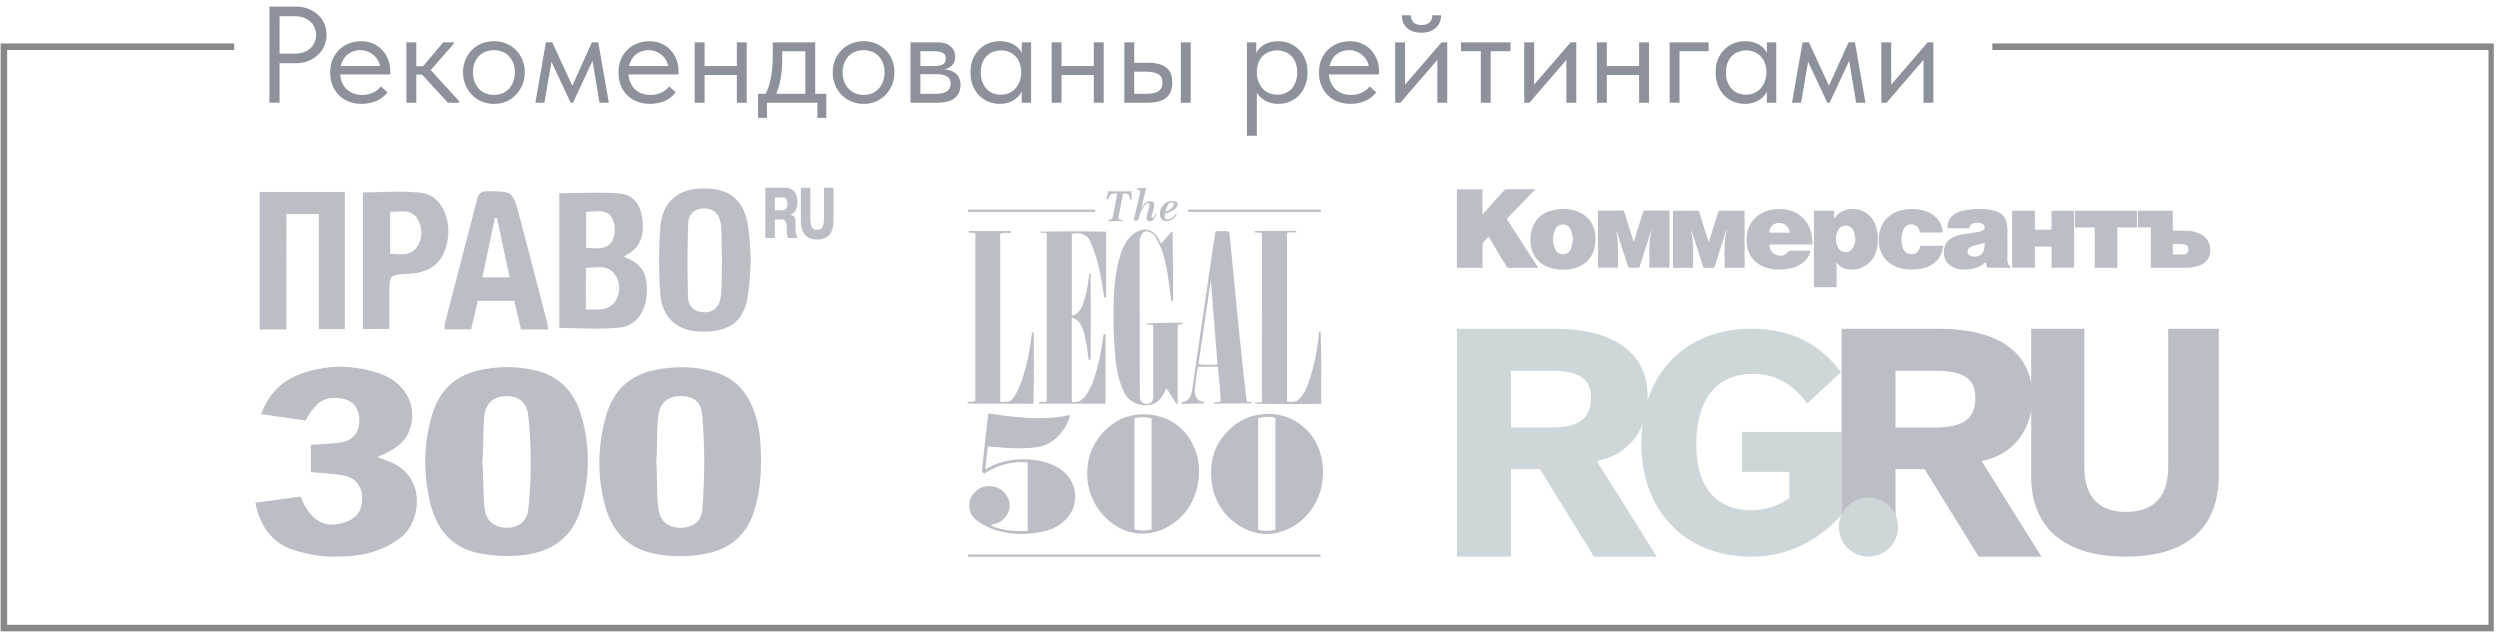 <svg xmlns="http://www.w3.org/2000/svg" width="364" height="92" fill="none"><g clip-path="url(#a)"><path fill="#1C253B" d="M43.025.962c.68 0 1.3.107 1.86.32.56.213 1.033.507 1.42.88.4.36.707.793.92 1.3.213.493.32 1.02.32 1.58 0 .573-.107 1.113-.32 1.62-.213.507-.52.947-.92 1.32-.387.373-.86.673-1.42.9-.56.213-1.18.32-1.86.32h-2.32v5.76h-1.48v-14h3.8Zm-.1 6.84a3.86 3.86 0 0 0 1.3-.2 3.08 3.08 0 0 0 .98-.58c.267-.253.467-.547.6-.88.147-.333.22-.687.22-1.06s-.073-.72-.22-1.04a2.284 2.284 0 0 0-.6-.86 2.892 2.892 0 0 0-.98-.6c-.373-.147-.807-.22-1.3-.22h-2.22v5.44h2.22Zm9.719 7.32a5.07 5.07 0 0 1-1.82-.32 4.455 4.455 0 0 1-1.44-.9c-.4-.4-.72-.88-.96-1.44-.227-.56-.34-1.193-.34-1.9 0-.733.12-1.38.36-1.94a4.347 4.347 0 0 1 1-1.44c.426-.387.906-.68 1.44-.88a4.91 4.91 0 0 1 1.7-.3c.68 0 1.28.127 1.8.38.533.24.98.567 1.34.98.36.413.633.88.82 1.4.186.507.28 1.033.28 1.58v.5h-7.78v-1.22h7.16l-.82 1.04v-.44c0-.413-.074-.793-.22-1.14a2.609 2.609 0 0 0-.62-.92 2.817 2.817 0 0 0-.94-.62 2.736 2.736 0 0 0-1.16-.24c-.414 0-.8.08-1.16.24-.36.147-.674.36-.94.64-.254.28-.454.62-.6 1.02-.147.387-.22.827-.22 1.32 0 .507.08.967.24 1.38.16.4.38.747.66 1.04.293.28.633.5 1.02.66.4.147.826.22 1.28.22.56 0 1.08-.107 1.56-.32a3.04 3.04 0 0 0 1.18-.92l.94.86c-.427.573-.98 1-1.66 1.28-.667.267-1.367.4-2.1.4Zm12.57-.16-4.22-4.6 3.54-4.2h1.54v.2l-3.36 3.84 4.16 4.56v.2h-1.66Zm-5.56-4.1v-1.22h2.08v1.22h-2.08Zm-.48 4.1V6.162h1.44v8.8h-1.44Zm12.746.16a4.6 4.6 0 0 1-1.78-.34 4.673 4.673 0 0 1-1.44-.98c-.4-.413-.714-.9-.94-1.46a4.805 4.805 0 0 1-.34-1.82 4.6 4.6 0 0 1 .34-1.78c.226-.56.54-1.04.94-1.44a4.18 4.18 0 0 1 1.42-.96c.56-.227 1.16-.34 1.8-.34.64 0 1.233.113 1.78.34.546.227 1.02.54 1.42.94.4.4.713.88.94 1.44.226.547.34 1.147.34 1.8s-.114 1.26-.34 1.82a4.506 4.506 0 0 1-.94 1.46c-.4.413-.874.74-1.42.98a4.6 4.6 0 0 1-1.78.34Zm0-1.3c.453 0 .866-.08 1.24-.24a2.74 2.74 0 0 0 .96-.68c.266-.293.473-.64.62-1.04.146-.413.22-.86.22-1.34 0-.48-.074-.913-.22-1.3a2.91 2.91 0 0 0-.62-1.02 2.53 2.53 0 0 0-.96-.66 3.116 3.116 0 0 0-1.24-.24c-.454 0-.867.08-1.24.24a2.71 2.71 0 0 0-.98.66 2.91 2.91 0 0 0-.62 1.02c-.147.387-.22.82-.22 1.3 0 .48.073.927.22 1.34.16.4.373.747.64 1.04.266.293.586.52.96.68.373.16.786.24 1.24.24Zm6.026 1.14 1.54-8.8h.92l2.92 6.32 2.86-6.32h.92l1.54 8.8h-1.36l-1.02-6.1-2.84 6.1h-.34l-2.8-5.98-1.02 5.98h-1.32Zm16.67.16c-.653 0-1.26-.107-1.82-.32a4.455 4.455 0 0 1-1.44-.9c-.4-.4-.72-.88-.96-1.44-.226-.56-.34-1.193-.34-1.9 0-.733.12-1.38.36-1.94a4.348 4.348 0 0 1 1-1.44c.427-.387.907-.68 1.44-.88a4.91 4.91 0 0 1 1.7-.3c.68 0 1.28.127 1.8.38.534.24.98.567 1.34.98.36.413.634.88.82 1.4.187.507.28 1.033.28 1.58v.5h-7.78v-1.22h7.16l-.82 1.04v-.44c0-.413-.073-.793-.22-1.14a2.608 2.608 0 0 0-.62-.92 2.817 2.817 0 0 0-.94-.62 2.736 2.736 0 0 0-1.16-.24c-.413 0-.8.08-1.16.24a2.68 2.68 0 0 0-.94.64c-.253.28-.453.62-.6 1.02-.146.387-.22.827-.22 1.32 0 .507.08.967.24 1.38.16.4.38.747.66 1.04.294.28.634.5 1.02.66.4.147.827.22 1.28.22.56 0 1.08-.107 1.56-.32a3.04 3.04 0 0 0 1.18-.92l.94.86c-.426.573-.98 1-1.66 1.28-.666.267-1.366.4-2.1.4Zm7.39-4.2v-1.3h5.88v1.3h-5.88Zm-.86 4.04V6.162h1.44v8.8h-1.44Zm6.14 0V6.162h1.44v8.8h-1.44Zm4.026-1c.2-.347.373-.713.52-1.1.147-.4.267-.84.36-1.32.107-.48.187-1 .24-1.56.053-.573.08-1.2.08-1.88v-1.94h6.18v7.8h-1.44v-7.02l.82.52h-4.88l.7-.52v1.72c0 .533-.027 1.047-.08 1.54-.04.48-.1.94-.18 1.38-.08.44-.187.86-.32 1.26-.12.4-.26.793-.42 1.18l-1.58-.06Zm-.94 3.2v-3.5h9.94v3.5h-1.3v-2.2h-7.34v2.2h-1.3Zm15.376-2.04c-.64 0-1.234-.113-1.78-.34a4.666 4.666 0 0 1-1.44-.98c-.4-.413-.714-.9-.94-1.46a4.799 4.799 0 0 1-.34-1.82c0-.64.113-1.233.34-1.78.226-.56.54-1.04.94-1.44.4-.413.873-.733 1.42-.96.56-.227 1.16-.34 1.8-.34.64 0 1.233.113 1.78.34.546.227 1.02.54 1.42.94.4.4.713.88.94 1.44.226.547.34 1.147.34 1.8s-.114 1.26-.34 1.82a4.51 4.51 0 0 1-.94 1.46c-.4.413-.874.74-1.42.98-.547.227-1.14.34-1.78.34Zm0-1.3c.453 0 .866-.08 1.24-.24.373-.16.693-.387.96-.68.266-.293.473-.64.62-1.04.146-.413.22-.86.22-1.34 0-.48-.074-.913-.22-1.3-.147-.4-.354-.74-.62-1.02a2.535 2.535 0 0 0-.96-.66 3.12 3.12 0 0 0-1.24-.24c-.454 0-.867.08-1.24.24-.374.147-.7.367-.98.66-.267.28-.474.62-.62 1.02-.147.387-.22.82-.22 1.3 0 .48.073.927.22 1.34.16.4.373.747.64 1.04.266.293.586.52.96.68.373.16.786.24 1.24.24Zm6.824 1.14v-8.8h3.8c.92 0 1.6.2 2.04.6.44.387.66.887.66 1.5 0 .293-.054.56-.16.8-.107.227-.26.427-.46.6-.187.16-.414.28-.68.36-.267.08-.567.12-.9.12v-.08c.426 0 .82.04 1.18.12.36.08.673.213.94.4.266.173.473.407.62.7.16.293.24.66.24 1.1 0 .8-.28 1.433-.84 1.9-.56.453-1.407.68-2.54.68h-3.9Zm1.44-.96-.18-.34h2.24c.826 0 1.42-.12 1.78-.36.373-.24.56-.607.56-1.1 0-.52-.187-.88-.56-1.08-.36-.213-.887-.32-1.58-.32h-2.44v-1.18h2.18c.533 0 .946-.073 1.24-.22.293-.16.44-.447.44-.86 0-.4-.14-.68-.42-.84-.28-.16-.714-.24-1.3-.24h-2.14l.18-.48v7.02Zm14.754.96v-2.22l-.08-.3v-3.66l.08-.14v-2.48h1.36v8.8h-1.36Zm-3.2.16c-.56 0-1.1-.1-1.62-.3a4.107 4.107 0 0 1-1.36-.9c-.386-.4-.7-.88-.94-1.44-.226-.573-.34-1.213-.34-1.92 0-.707.107-1.34.32-1.9.227-.56.534-1.033.92-1.42.387-.4.84-.707 1.36-.92a4.333 4.333 0 0 1 1.66-.32c.48 0 .914.06 1.3.18.387.12.72.28 1 .48.28.2.507.427.68.68.174.24.28.48.32.72v2.36h-.18c0-.4-.066-.787-.2-1.16-.12-.373-.306-.7-.56-.98a2.666 2.666 0 0 0-.92-.68c-.36-.173-.78-.26-1.26-.26-.413 0-.8.073-1.16.22-.36.133-.673.34-.94.62-.266.267-.473.6-.62 1-.146.4-.22.853-.22 1.36 0 .48.067.92.2 1.32.147.4.347.747.6 1.04.254.28.56.5.92.66a3.1 3.1 0 0 0 1.18.22c.48 0 .907-.087 1.28-.26.374-.187.68-.427.92-.72.254-.307.447-.647.58-1.02.134-.387.2-.773.2-1.16h.28v2.12c-.066.333-.2.647-.4.94-.2.28-.446.527-.74.74a3.852 3.852 0 0 1-1.02.52c-.386.12-.8.18-1.24.18Zm8.413-4.2v-1.3h5.88v1.3h-5.88Zm-.86 4.04V6.162h1.44v8.8h-1.44Zm6.14 0V6.162h1.44v8.8h-1.44Zm7.866-5.82c1.173 0 2.06.227 2.66.68.6.453.9 1.187.9 2.2 0 .987-.3 1.727-.9 2.22-.6.48-1.554.72-2.86.72h-3.22v-8.8h1.44v2.98h1.98Zm4.8 5.82v-8.8h1.44v8.8h-1.44Zm-5.22-1.3c.36 0 .693-.02 1-.06.32-.04.593-.113.82-.22.226-.12.4-.287.52-.5.133-.213.2-.5.2-.86 0-.613-.214-1.027-.64-1.24-.414-.227-.994-.34-1.74-.34h-1.72v3.22h1.56Zm16.291 6.1h-1.44V6.162h1.36v2.48l.08.14v10.98Zm3.12-4.64c-.44 0-.853-.06-1.24-.18a3.852 3.852 0 0 1-1.02-.52 3.253 3.253 0 0 1-.74-.74 2.546 2.546 0 0 1-.4-.94v-2.12h.28a3.548 3.548 0 0 0 .76 2.18c.253.293.567.533.94.72.373.173.8.26 1.28.26.427 0 .82-.073 1.18-.22.36-.16.667-.38.92-.66.253-.293.447-.64.58-1.04.147-.4.22-.84.22-1.32 0-.507-.073-.96-.22-1.36a2.709 2.709 0 0 0-.62-1 2.467 2.467 0 0 0-.94-.62 2.95 2.95 0 0 0-1.16-.22c-.48 0-.907.087-1.28.26-.36.173-.667.4-.92.68-.24.28-.427.607-.56.98-.12.373-.18.76-.18 1.16h-.18v-2.36c.04-.24.147-.48.32-.72.173-.253.4-.48.68-.68.28-.2.613-.36 1-.48s.82-.18 1.3-.18c.587 0 1.14.107 1.66.32.52.213.973.52 1.36.92.387.387.687.86.9 1.42.227.56.34 1.193.34 1.9 0 .707-.12 1.347-.36 1.92a4.444 4.444 0 0 1-.92 1.44c-.387.387-.84.687-1.36.9-.52.2-1.06.3-1.62.3Zm10.492 0c-.653 0-1.26-.107-1.82-.32a4.47 4.47 0 0 1-1.44-.9c-.4-.4-.72-.88-.96-1.44-.226-.56-.34-1.193-.34-1.9 0-.733.12-1.38.36-1.94a4.363 4.363 0 0 1 1-1.44c.427-.387.907-.68 1.44-.88.547-.2 1.114-.3 1.7-.3.68 0 1.28.127 1.8.38.534.24.98.567 1.34.98.36.413.634.88.82 1.4.187.507.28 1.033.28 1.58v.5h-7.78v-1.22h7.16l-.82 1.04v-.44a2.89 2.89 0 0 0-.22-1.14 2.594 2.594 0 0 0-.62-.92 2.81 2.81 0 0 0-.94-.62 2.732 2.732 0 0 0-1.16-.24c-.413 0-.8.08-1.16.24-.36.147-.673.36-.94.64-.253.28-.453.62-.6 1.02-.146.387-.22.827-.22 1.32 0 .507.08.967.24 1.38.16.4.38.747.66 1.04.294.28.634.5 1.02.66.4.147.827.22 1.28.22.56 0 1.08-.107 1.56-.32a3.032 3.032 0 0 0 1.18-.92l.94.86c-.426.573-.98 1-1.66 1.28-.666.267-1.366.4-2.1.4Zm6.53-.16v-8.8h1.44v7.04l-.84.1 6.16-7.14h.82v8.8h-1.44v-7.14l.86-.1-6.24 7.24h-.76Zm3.8-10.2c-.413 0-.793-.053-1.14-.16a2.82 2.82 0 0 1-.9-.5 2.111 2.111 0 0 1-.58-.78c-.133-.32-.2-.687-.2-1.1h1.3c0 .427.134.773.4 1.04.267.253.654.38 1.16.38.48 0 .86-.12 1.14-.36.28-.253.42-.607.42-1.06h1.28c0 .413-.073.78-.22 1.1a2.292 2.292 0 0 1-.6.78c-.253.213-.56.38-.92.5-.346.107-.726.16-1.14.16Zm8.666 10.2v-7.5h-2.88v-1.3h7.2v1.3h-2.88v7.5h-1.44Zm6.323 0v-8.8h1.44v7.04l-.84.1 6.16-7.14h.82v8.8h-1.44v-7.14l.86-.1-6.24 7.24h-.76Zm11.446-4.04v-1.3h5.88v1.3h-5.88Zm-.86 4.04V6.162h1.44v8.8h-1.44Zm6.14 0V6.162h1.44v8.8h-1.44Zm4.446 0v-8.8h5.68v1.3h-4.24v7.5h-1.44Zm14.163 0v-2.22l-.08-.3v-3.66l.08-.14v-2.48h1.36v8.8h-1.36Zm-3.2.16c-.56 0-1.1-.1-1.62-.3a4.107 4.107 0 0 1-1.36-.9c-.386-.4-.7-.88-.94-1.44-.226-.573-.34-1.213-.34-1.92 0-.707.107-1.34.32-1.9.227-.56.534-1.033.92-1.42.387-.4.84-.707 1.36-.92a4.333 4.333 0 0 1 1.66-.32c.48 0 .914.06 1.3.18.387.12.72.28 1 .48.28.2.507.427.68.68.174.24.28.48.32.72v2.36h-.18c0-.4-.066-.787-.2-1.16-.12-.373-.306-.7-.56-.98a2.666 2.666 0 0 0-.92-.68c-.36-.173-.78-.26-1.26-.26-.413 0-.8.073-1.16.22-.36.133-.673.34-.94.62-.266.267-.473.6-.62 1-.146.4-.22.853-.22 1.36 0 .48.067.92.2 1.32.147.4.347.747.6 1.04.254.28.56.5.92.66a3.1 3.1 0 0 0 1.18.22c.48 0 .907-.087 1.28-.26.374-.187.68-.427.92-.72.254-.307.447-.647.58-1.02.134-.387.2-.773.2-1.16h.28v2.12c-.066.333-.2.647-.4.94-.2.28-.446.527-.74.74a3.852 3.852 0 0 1-1.02.52c-.386.12-.8.18-1.24.18Zm6.853-.16 1.54-8.8h.92l2.92 6.32 2.86-6.32h.92l1.54 8.8h-1.36l-1.02-6.1-2.84 6.1h-.34l-2.8-5.98-1.02 5.98h-1.32Zm13.004 0v-8.8h1.44v7.04l-.84.1 6.16-7.14h.82v8.8h-1.44v-7.14l.86-.1-6.24 7.24h-.76Z" opacity=".5"/><g fill="#1C253B" clip-path="url(#b)" opacity=".3"><path d="M69.257 80.438c-3.805-.926-5.81-3.723-6.658-7.382-1.013-4.332-.93-8.685.414-12.954 1.054-3.322 3.287-5.383 6.637-6.161 2.895-.673 5.81-.652 8.664.084 3.287.862 5.314 3.154 6.286 6.372 1.364 4.52 1.282 9.105-.021 13.627-1.158 4.058-3.99 6.182-8.023 6.75-2.791.42-5.81.021-7.299-.337Zm.972-13.144c.207 2.313.062 4.669.372 6.982.228 1.64 1.489 2.544 3.164 2.566 1.592.02 2.874-.842 3.122-2.419.538-4.879.496-9.442 0-14.174-.31-1.787-1.572-2.65-3.288-2.565-1.654.063-2.832.988-3.06 2.713-.269 2.25-.103 4.542-.31 6.897ZM109.969 73.835c-.951 3.68-3.329 5.993-7.05 6.75-2.709.547-5.438.547-8.126-.084-3.598-.862-5.728-3.344-6.68-6.835-1.198-4.458-1.116-8.937.207-13.353 1.055-3.554 3.433-5.7 7.03-6.435 2.813-.568 5.625-.568 8.396.19 4.404 1.219 6.12 4.689 6.823 8.873.496 4.311.186 8.391-.6 10.894ZM95.558 67.21c.186 2.356 0 4.606.31 6.856.248 1.83 1.406 2.734 3.143 2.776 1.695.042 3.101-.8 3.246-2.629.372-4.794.372-9.169-.021-13.9-.165-1.914-1.447-2.67-3.205-2.65-1.716.042-2.915.925-3.163 2.755-.31 2.271-.124 4.584-.31 6.792ZM43.759 72.299c1.427 3.554 3.494 4.731 6.451 3.743 1.737-.568 2.564-1.746 2.523-3.575-.042-1.64-.869-2.839-2.585-3.197-1.571-.336-3.184-.357-4.88-.546V64.77c1.365-.105 2.73-.147 4.094-.315 1.985-.231 3.04-1.493 2.957-3.386-.083-1.956-1.178-3.007-3.225-3.112-2.068-.105-3.081.61-4.611 3.26-2.089-.295-4.218-.59-6.472-.926 1.096-2.86 2.915-4.753 5.541-5.762 3.805-1.451 7.733-1.472 11.58-.19 3.825 1.263 5.623 4.564 4.61 7.95-.496 1.661-1.654 2.692-3.08 3.449-.476.273-.993.483-1.696.799.744.294 1.323.525 1.902.757 5.252 2.124 4.425 8.643 1.551 10.914-2.833 2.25-6.1 2.839-9.656 2.839-2.295 0-3.867-.337-5.748-.883-3.205-.926-5.15-3.386-5.831-6.961 2.191-.315 4.342-.589 6.575-.904ZM90.905 37.433c2.522.925 3.411 2.355 3.267 5.236-.145 2.713-1.53 4.774-3.97 5.026-2.874.294-5.79.063-8.767.063v-19.62c2.977 0 5.975-.21 8.911.063 2.089.19 3.06 1.935 3.226 4.017.165 1.997-.269 3.743-2.171 4.794-.124.063-.248.126-.352.21-.062 0-.082.063-.144.21ZM85.3 45.066c1.654-.063 3.37.337 4.363-1.325.703-1.198.662-2.586-.124-3.743-1.075-1.556-2.688-.988-4.218-1.01-.02 2.062-.02 3.975-.02 6.078Zm.041-14.215v5.236c1.53.084 3.164.357 3.888-1.178.413-.862.351-2.313-.104-3.133-.785-1.43-2.398-.947-3.784-.925ZM41.692 47.968h-3.887v-20.02H50.21v19.978h-3.784v-16.76h-4.714c-.021 5.572-.021 11.103-.021 16.802ZM108.892 32.806c-.599-3.785-2.771-5.468-6.72-5.362-3.515.084-5.748 2.018-6.037 5.677a67.157 67.157 0 0 0 0 9.569c.248 3.596 2.46 5.53 5.934 5.594 4.197.084 6.265-1.493 6.844-5.342.248-1.661.289-3.364.413-5.068-.124-1.682-.165-3.386-.434-5.068Zm-3.97 10.536c-.186 1.261-.951 2.124-2.357 2.124-1.406 0-2.336-.82-2.378-2.082-.124-3.638-.103-7.297.021-10.956.041-1.304 1.034-2.082 2.378-2.082 1.385.02 2.15.904 2.336 2.166.269 1.766.062 3.554.228 5.341-.145 1.83.041 3.68-.228 5.489ZM79.824 47.968h-3.97c-.33-1.388-.64-2.734-.972-4.164h-5.314c-.33 1.388-.64 2.755-.971 4.142H64.73c.02-.336-.02-.63.062-.925 1.55-5.993 3.122-11.965 4.652-17.959.248-.946.641-1.24 1.613-1.22 3.598.043 3.598 0 4.55 3.555 1.343 5.11 2.687 10.24 4.01 15.372.083.336.125.715.207 1.199ZM74.2 40.376c-.64-2.986-1.24-5.804-1.84-8.643-.103 0-.207.021-.31.021-.6 2.839-1.2 5.678-1.82 8.622h3.97ZM52.838 47.904V28.011c2.916 0 5.79-.273 8.602.084 2.709.336 4.3 3.659 3.722 6.919-.538 3.133-2.378 4.69-5.686 4.857-2.771.127-2.771.127-2.792 2.965v5.047c-1.282.021-2.48.021-3.846.021Zm3.97-17.075v6.12c1.53.062 3.081.399 3.991-1.115.744-1.241.724-2.65.02-3.89-.909-1.599-2.48-1.073-4.01-1.115ZM111.431 27.338h2.792c1.55 0 1.881 1.114 1.881 2.082 0 .694-.289 1.703-1.034 1.808v.063c1.386.148.31 1.851 1.055 3.365h-1.386c-.248-.526-.124-.862-.206-1.85-.062-.884-.621-.842-.807-.842h-.909v2.692h-1.386v-7.318Zm1.386 3.28h1.033c.311 0 .786-.063.786-.925 0-.799-.31-.946-.827-.946h-.992v1.872ZM117.988 27.338v4.269c0 1.43.29 1.85.993 1.85.703 0 .992-.4.992-1.85v-4.27h1.386v4.543c0 1.62-.372 2.986-2.378 2.986-2.006 0-2.378-1.367-2.378-2.986v-4.542h1.385Z"/></g><g fill="#1C253B" opacity=".3"><path d="M168.699 34.782c.129.207.215.63.439.63l1.439-1.68h.155c.026 3.41.095 6.555.06 10.027-.034.086-.155.026-.249.06-.5-3.265-.621-6.65-2.369-9.399a1.779 1.779 0 0 0-1.094-.723c-.405-.086-.75.206-.931.542l-.224.724.035 22.932c.06.362.249.724.62.87.31.06.715.06.999-.146.371-.301.328-.75.328-1.197V47.386c-.216-.268-.922.086-.888-.328 1.74 0 3.455-.12 5.203-.034-.06.327-.594.06-.749.361V58.49c-.095.086.095.422-.19.301l-1.404-2.188h-.094c-.405.956-1.12 2.188-2.335 2.335-1.404.267-2.774-.267-3.584-1.465-1.525-2.722-1.525-6.082-1.714-9.347-.06-3.893-.095-7.873 1.094-11.345.465-1.378 1.525-3.084 3.205-3.325 1.059-.173 1.783.542 2.248 1.326ZM188.727 33.792c-.439.12-.939-.06-1.344.146v24.466c.405.241.93.026 1.344.026 1.215-.776 1.585-2.188 2.024-3.412.69-2.127 1.094-4.367 1.31-6.676.06-.06.155-.026.215-.026.155 3.412.06 7.15.095 10.467-3.084.095-6.857.034-9.623 0v-.172c.345-.095.75.12.991-.181-.026-8.115.035-16.196 0-24.492-.31-.146-.775-.034-1.094-.12-.06-.207.224-.147.37-.181 1.87-.06 3.799 0 5.703-.035v.19h.009ZM147.074 33.645c.12.06.095.207.06.267-.465.034-1.137-.12-1.507.146V58.43c.37.241.732 0 1.171.086.715-.267.999-1.016 1.344-1.585 1.215-2.636 1.749-5.539 2.119-8.502h.25c.035 3.411.06 7.003-.06 10.363l-9.597-.034c-.009-.44.87-.164 1.154-.405V33.938l-.93-.06v-.242l5.996.009ZM161.046 43.31h-.267c-.465-2.963-.905-5.926-2.24-8.537-.534-.75-1.525-.93-2.335-.775l-.146.147V45.73c0 .06-.009.147.086.207.75-.12 1.18-.87 1.465-1.439.499-1.464.844-2.998.964-4.608.061-.06.121-.035.216-.035.034 4.1.034 8.322 0 12.457-.06.086-.19.086-.25.086-.155-.663-.189-1.378-.284-2.068-.405-1.438-.379-3.325-2.025-4.04h-.181V58.31c0 .12-.008.24.112.24 1.62.208 2.275-1.558 2.835-2.575.87-2.309 1.335-4.764 1.679-7.245.095-.06.199-.086.293-.034v10.001l-.112.087-9.579-.018v-.206c.31-.121.887.086 1.137-.181v-24.38c-.31-.207-.672 0-.948-.18v-.087c3.084-.06 6.401-.06 9.58 0v9.58ZM181.56 58.49c-.439-2.335-2.524-24.346-2.524-24.346l-.095-.448c-.62-.06-1.344-.06-1.964 0l-.37 2.335-3.015 20.666c-.13.63-.25 1.379-.965 1.706-.155.207-.776 0-.534.388l3.178-.035c.156-.327-.284-.267-.439-.327-.655-.267-.844-.896-.904-1.499.189-1.172.215-2.395.534-3.532l2.713-.026.155.12c.155 1.68.345 3.206.405 4.911-.275.181-.62.12-.965.181.035.06-.025.147.035.181l5.393-.034v-.207l-.638-.035Zm-4.454-5.385c-.87-.034-1.774.06-2.618-.086l1.809-12.25.964 12.216-.155.12ZM155.804 60.41c-.439 2.067-2.369 4.342-4.678 4.669-2.334.362-4.893.155-7.228-.086l-.094.241-.345 3.024.06.06c2.99-1.886 7.823-1.973 10.812-.06 1.654 1.171 2.464 2.877 2.153 4.85-.249 1.886-2.084 3.618-3.928 4.1-3.454.991-7.693.664-10.441-1.524-.87-.69-1.12-1.732-.904-2.783.215-.896 1.094-1.766 1.99-2.007a3.197 3.197 0 0 1 2.558.388c.81.629 1.275 1.438 1.249 2.395-.034 1.016-.715 1.972-1.68 2.455-.344.146-.749.18-1.094.327 1.56.81 3.489.93 5.393.836v-9.942c-2.334-.267-4.454.422-6.297 1.585l-.371-.206c.25-2.817.621-5.686.931-8.503l.095-.026c3.713.56 8.106 1.103 11.819.207ZM190.906 63.339c-1.369-1.74-3.239-2.817-5.392-3.024-3.084-.301-5.729.956-7.538 3.386-1.93 2.395-2.085 6.262-.87 9.01 1.12 2.663 3.988 4.877 6.978 5.032 3.333.12 6.262-2.033 7.598-4.816 1.473-2.912 1.257-7.012-.776-9.588Zm-5.203 13.775a4.492 4.492 0 0 1-2.524 0v-16.23c.75-.181 1.749-.302 2.524-.035v16.265ZM173.621 64.649c-.594-1.258-1.714-2.55-3.024-3.265-2.308-1.379-5.883-1.465-8.158.06-2.929 1.887-4.359 4.85-4.109 8.236.216 3.29 2.524 6.59 5.858 7.693 3.145.956 6.229-.302 8.287-2.662 2.206-2.636 2.826-7.004 1.146-10.062Zm-5.953 12.43a5.072 5.072 0 0 1-2.489 0V60.91c.749-.206 1.774-.206 2.489 0v16.17ZM162.96 31.052c-.034.163-.112.517-.103.68.017.31.293.25.577.25l-.043.224-1.025-.026-1.017.026.043-.224c.526.009.569-.077.672-.629l.612-3.204h-.086c-.689 0-1.008.069-1.232.861h-.241l.241-1.163 1.766.026 1.619-.026v.543c.018.232.035.456.061.68h-.241c-.104-.706-.302-.913-.957-.913h-.094l-.552 2.895ZM165.823 28.863c.034-.172.181-.793.181-.982 0-.241-.328-.241-.474-.241l.052-.207 1.292-.095-.672 2.886.017.052c.198-.465.75-.99 1.249-.99.422 0 .595.266.595.473 0 .207-.035.44-.095.646l-.198.706c-.026.095-.112.38-.112.466 0 .086.051.19.129.19.215 0 .414-.466.508-.647l.121.043c-.172.457-.543 1.068-1.025 1.068-.241 0-.457-.215-.457-.5 0-.215.078-.482.138-.689l.19-.697c.034-.138.111-.397.111-.534 0-.138-.068-.233-.198-.233-.232 0-.568.37-.689.569-.181.318-.396.654-.499 1.016l-.268.939h-.663l.767-3.24ZM171.343 31.207c-.405.672-.792.965-1.559.965-.569 0-.905-.397-.905-1.043 0-1.042.827-1.86 1.792-1.86.328 0 .784.034.784.473 0 .707-1.232 1.215-1.826 1.379-.017.129-.06.362-.06.49 0 .276.258.337.422.337.611 0 1.025-.586 1.232-.862l.12.12Zm-.431-1.516c0-.207-.137-.267-.387-.233-.491.078-.758 1-.844 1.387.413-.138 1.231-.594 1.231-1.154ZM159.457 30.518h-18.496v.336h18.496v-.336ZM192.332 30.518h-19.314v.336h19.314v-.336ZM192.265 80.732h-51.301v.336h51.301v-.336Z"/></g><g opacity=".3"><path fill="#1C253B" d="M223.985 39.002h-1.371c-.952 0-1.905-.013-2.857 0-.216 0-.33-.064-.431-.241-.8-1.346-1.626-2.692-2.438-4.038-.038-.063-.089-.14-.153-.241-.292.304-.571.584-.838.889-.05.063-.038.19-.038.292v3.326h-3.733V27.575h3.721v3.567c.025.013.05.013.063.026.191-.216.394-.432.584-.648.825-.94 1.651-1.866 2.489-2.793a.488.488 0 0 1 .33-.165c1.346-.013 2.704-.013 4.05-.013.038 0 .076.013.165.026a669.188 669.188 0 0 1-4.152 4.304c1.537 2.361 3.048 4.71 4.609 7.123ZM240.402 33.567c-.572 1.803-1.143 3.606-1.727 5.422-.482 0-.94.012-1.409-.013-.089 0-.203-.14-.242-.241-.533-1.626-1.053-3.264-1.574-4.889a.494.494 0 0 0-.127-.24c.343 1.777.254 3.554.241 5.357h-2.895v-8.29c.089 0 .191-.014.292-.014 1.067 0 2.134.013 3.2-.012.216 0 .305.063.356.266.431 1.41.876 2.819 1.345 4.317.064-.177.102-.266.127-.368.407-1.308.826-2.616 1.219-3.923.064-.216.165-.292.394-.292 1.041.012 2.095.012 3.136.012h.343v8.304h-2.933c.025-1.803-.127-3.606.317-5.383 0 0-.038 0-.063-.013ZM254.018 38.989h-2.92c.038-1.803-.14-3.593.304-5.358-.025 0-.063-.013-.089-.013a3.892 3.892 0 0 0-.101.292c-.508 1.6-1.016 3.187-1.511 4.787-.076.254-.203.33-.444.317a7.737 7.737 0 0 0-.94 0c-.216.013-.317-.05-.381-.266a377.722 377.722 0 0 0-1.574-4.952.648.648 0 0 0-.127-.241c.355 1.803.304 3.618.266 5.447h-2.92V30.71a1.56 1.56 0 0 1 .254-.026c1.079 0 2.146.013 3.225-.012.241 0 .33.089.394.304.393 1.32.812 2.629 1.218 3.949.026.089.064.165.127.317.229-.71.432-1.37.635-2.018.242-.75.47-1.511.699-2.26.063-.203.152-.292.38-.292 1.156.012 2.311.012 3.492.012.013 2.756.013 5.51.013 8.304ZM296.283 30.697v2.743h2.412v-2.743h3.302v8.279h-3.289v-3.073h-2.425v3.073h-3.314v-8.279h3.314ZM279.597 35.788h3.34c-.115 1.04-.534 1.904-1.359 2.54-.698.532-1.511.774-2.374.862-.965.102-1.93.064-2.857-.253-1.968-.673-2.882-2.298-2.793-4.267.063-1.27.495-2.374 1.511-3.2.698-.57 1.523-.875 2.425-.977 1.206-.14 2.399-.038 3.504.52 1.079.56 1.689 1.448 1.866 2.654.013.051 0 .115 0 .19h-3.326a.369.369 0 0 1-.025-.126c-.115-.622-.47-.965-1.029-1.041-.622-.076-1.117.19-1.346.762a3.745 3.745 0 0 0-.063 2.653c.216.635.711.94 1.333.902.609-.038.965-.356 1.143-1.029.012-.063.038-.127.05-.19ZM308.292 38.988h-3.301v-5.866h-2.869v-2.425h9.014v2.425h-2.856c.012 1.956.012 3.898.012 5.866ZM272.742 32.095c-1.32-2.26-4.66-2.07-5.612-.305 0 .013-.038 0-.076 0v-1.104h-2.946V41.82h3.302v-3.58c.419.482.85.825 1.409.926 1.27.241 2.425-.05 3.377-.952.787-.75 1.092-1.714 1.194-2.755.101-1.194-.051-2.324-.648-3.365Zm-2.984 4.025c-.571.838-1.752.775-2.171-.152a2.742 2.742 0 0 1-.025-2.299c.216-.495.571-.812 1.143-.812.571.013.99.292 1.193.825.127.356.178.737.254 1.117-.063.483-.127.927-.394 1.321ZM292.676 38.799c-.355-.292-.394-.673-.394-1.092.013-1.32 0-2.641 0-3.962 0-.317-.012-.634-.05-.94-.165-1.23-.762-1.878-2.019-2.158-1.257-.292-2.539-.266-3.809-.088-.737.101-1.448.304-2.044.787-.584.482-.8 1.13-.8 1.892h3.149c.228-.61.469-.775 1.117-.8.127 0 .267.012.394.025.444.05.711.28.736.597.025.305-.178.508-.61.647l-.152.038c-.52.077-1.041.166-1.562.242-.799.114-1.587.215-2.323.584-.952.482-1.321 1.27-1.27 2.298.038.952.495 1.638 1.346 2.044.914.432 1.867.394 2.831.216.712-.127 1.334-.47 1.905-.99.051.228.114.406.114.584.013.24.127.266.33.266.635-.012 1.283 0 1.918 0h1.269c-.038-.101-.051-.165-.076-.19Zm-3.949-2.095c-.33.673-1.46.889-2.031.406-.318-.267-.292-.813.089-1.08.152-.1.317-.177.495-.228.559-.152 1.117-.279 1.689-.431 0 .47-.038.914-.242 1.333Z"/><path fill="#1C253B" d="M232.163 33.579c-.267-1.13-.915-1.98-1.93-2.527-.826-.457-1.727-.622-2.667-.634-.355.038-.711.038-1.053.101-1.346.229-2.451.825-3.137 2.07-.393.71-.533 1.485-.545 2.285-.039 2.07 1.091 3.631 3.059 4.165a6.308 6.308 0 0 0 3.365 0c1.486-.407 2.476-1.346 2.882-2.845.216-.876.229-1.739.026-2.615Zm-3.428 2.628c-.178.508-.572.775-1.118.8-.546.013-.952-.216-1.168-.71-.419-.94-.432-1.905-.025-2.858.216-.482.609-.749 1.155-.749.533 0 .914.267 1.092.724.178.457.267.94.394 1.384-.115.508-.191.977-.33 1.41ZM260.719 36.489c-.177 0-.292.05-.393.203-.381.52-1.067.673-1.727.406-.622-.241-1.016-.863-.952-1.498h6.272c-.025-.33-.038-.61-.063-.876-.178-1.473-.762-2.73-2.07-3.555-.965-.61-2.031-.775-3.149-.711-2.12.114-4.063 1.447-4.317 3.923-.203 1.993.622 3.847 2.832 4.584 1.041.342 2.107.355 3.187.177.901-.152 1.726-.47 2.399-1.104a2.94 2.94 0 0 0 .889-1.537c-1.003-.012-1.955 0-2.908-.012Zm-1.561-4.025c.762.025 1.434.698 1.396 1.41h-2.92c-.025-.877.584-1.436 1.524-1.41ZM321.765 35.852c-.229-1.117-1.003-1.714-2.032-2.044-.774-.254-1.587-.216-2.387-.216h-.99v-2.907h-5.066v2.425h1.879v5.866c.076.012.114.012.165.012 1.74 0 3.466.026 5.206-.012a5.456 5.456 0 0 0 1.689-.318c1.193-.406 1.79-1.549 1.536-2.806Zm-3.809 1.181c-.508.038-1.029.013-1.587.013v-1.55c.546.026 1.079.026 1.612.09.432.05.648.342.648.749 0 .406-.229.673-.673.698Z"/><path fill="#5D7481" d="M212.128 47.872v33.175h7.862v-12.75h4.225l7.869 12.75h9.146l-8.723-13.908c4.789-.994 7.392-4.683 7.392-9.332 0-6.305-4.636-9.935-13.65-9.935h-14.121Zm7.862 6.113h5.961c4.126 0 5.695 1.279 5.695 3.934 0 2.987-1.708 4.319-5.695 4.319h-5.961v-8.253Z"/><path fill="#5D7481" d="M268.04 54.184c-3.153-4.265-7.498-6.312-12.995-6.312-9.61 0-16.061 6.405-16.061 16.73 0 10.087 6.723 16.445 15.896 16.445 5.079 0 9.424-1.947 13.246-6.04v-12.12h-14.511v5.815h6.914v3.821a9.672 9.672 0 0 1-5.497 1.775c-4.987 0-8.054-3.232-8.054-9.55 0-6.822 3.113-10.319 8.286-10.319 3.159 0 5.768 1.45 7.875 4.318l4.901-4.563Z"/><path fill="#1C253B" d="M268.125 47.872v30.513h7.862V68.298h4.226l7.881 12.749h9.146l-8.716-13.908c4.782-.994 7.385-4.683 7.385-9.332 0-6.305-4.636-9.935-13.643-9.935h-14.141Zm7.862 6.113h5.928c4.126 0 5.695 1.279 5.695 3.934 0 2.987-1.708 4.319-5.695 4.319h-5.928v-8.253Z"/><path fill="#1C253B" d="M295.738 47.872v21.485c0 7.425 4.762 11.69 13.829 11.69s13.491-4.404 13.491-11.829V47.872h-7.371V68.08c0 3.974-1.914 6.451-6.12 6.451-4.205 0-6.08-2.457-6.08-6.45V47.871h-7.749Z"/><path fill="#5D7481" d="M272.049 81.048a4.305 4.305 0 1 0 0-8.61 4.305 4.305 0 0 0 0 8.61Z"/></g><path fill="#888" d="M363.275 91.924H.092V6.326h34v.951H1.043v83.696h361.281V7.277h-72.232v-.95h73.183v85.597Z"/></g><defs><clipPath id="a"><path fill="#fff" d="M.092.962h363v91h-363z"/></clipPath><clipPath id="b"><path fill="#fff" d="M37.185 27.338h84.177v53.73H37.185z"/></clipPath></defs></svg>